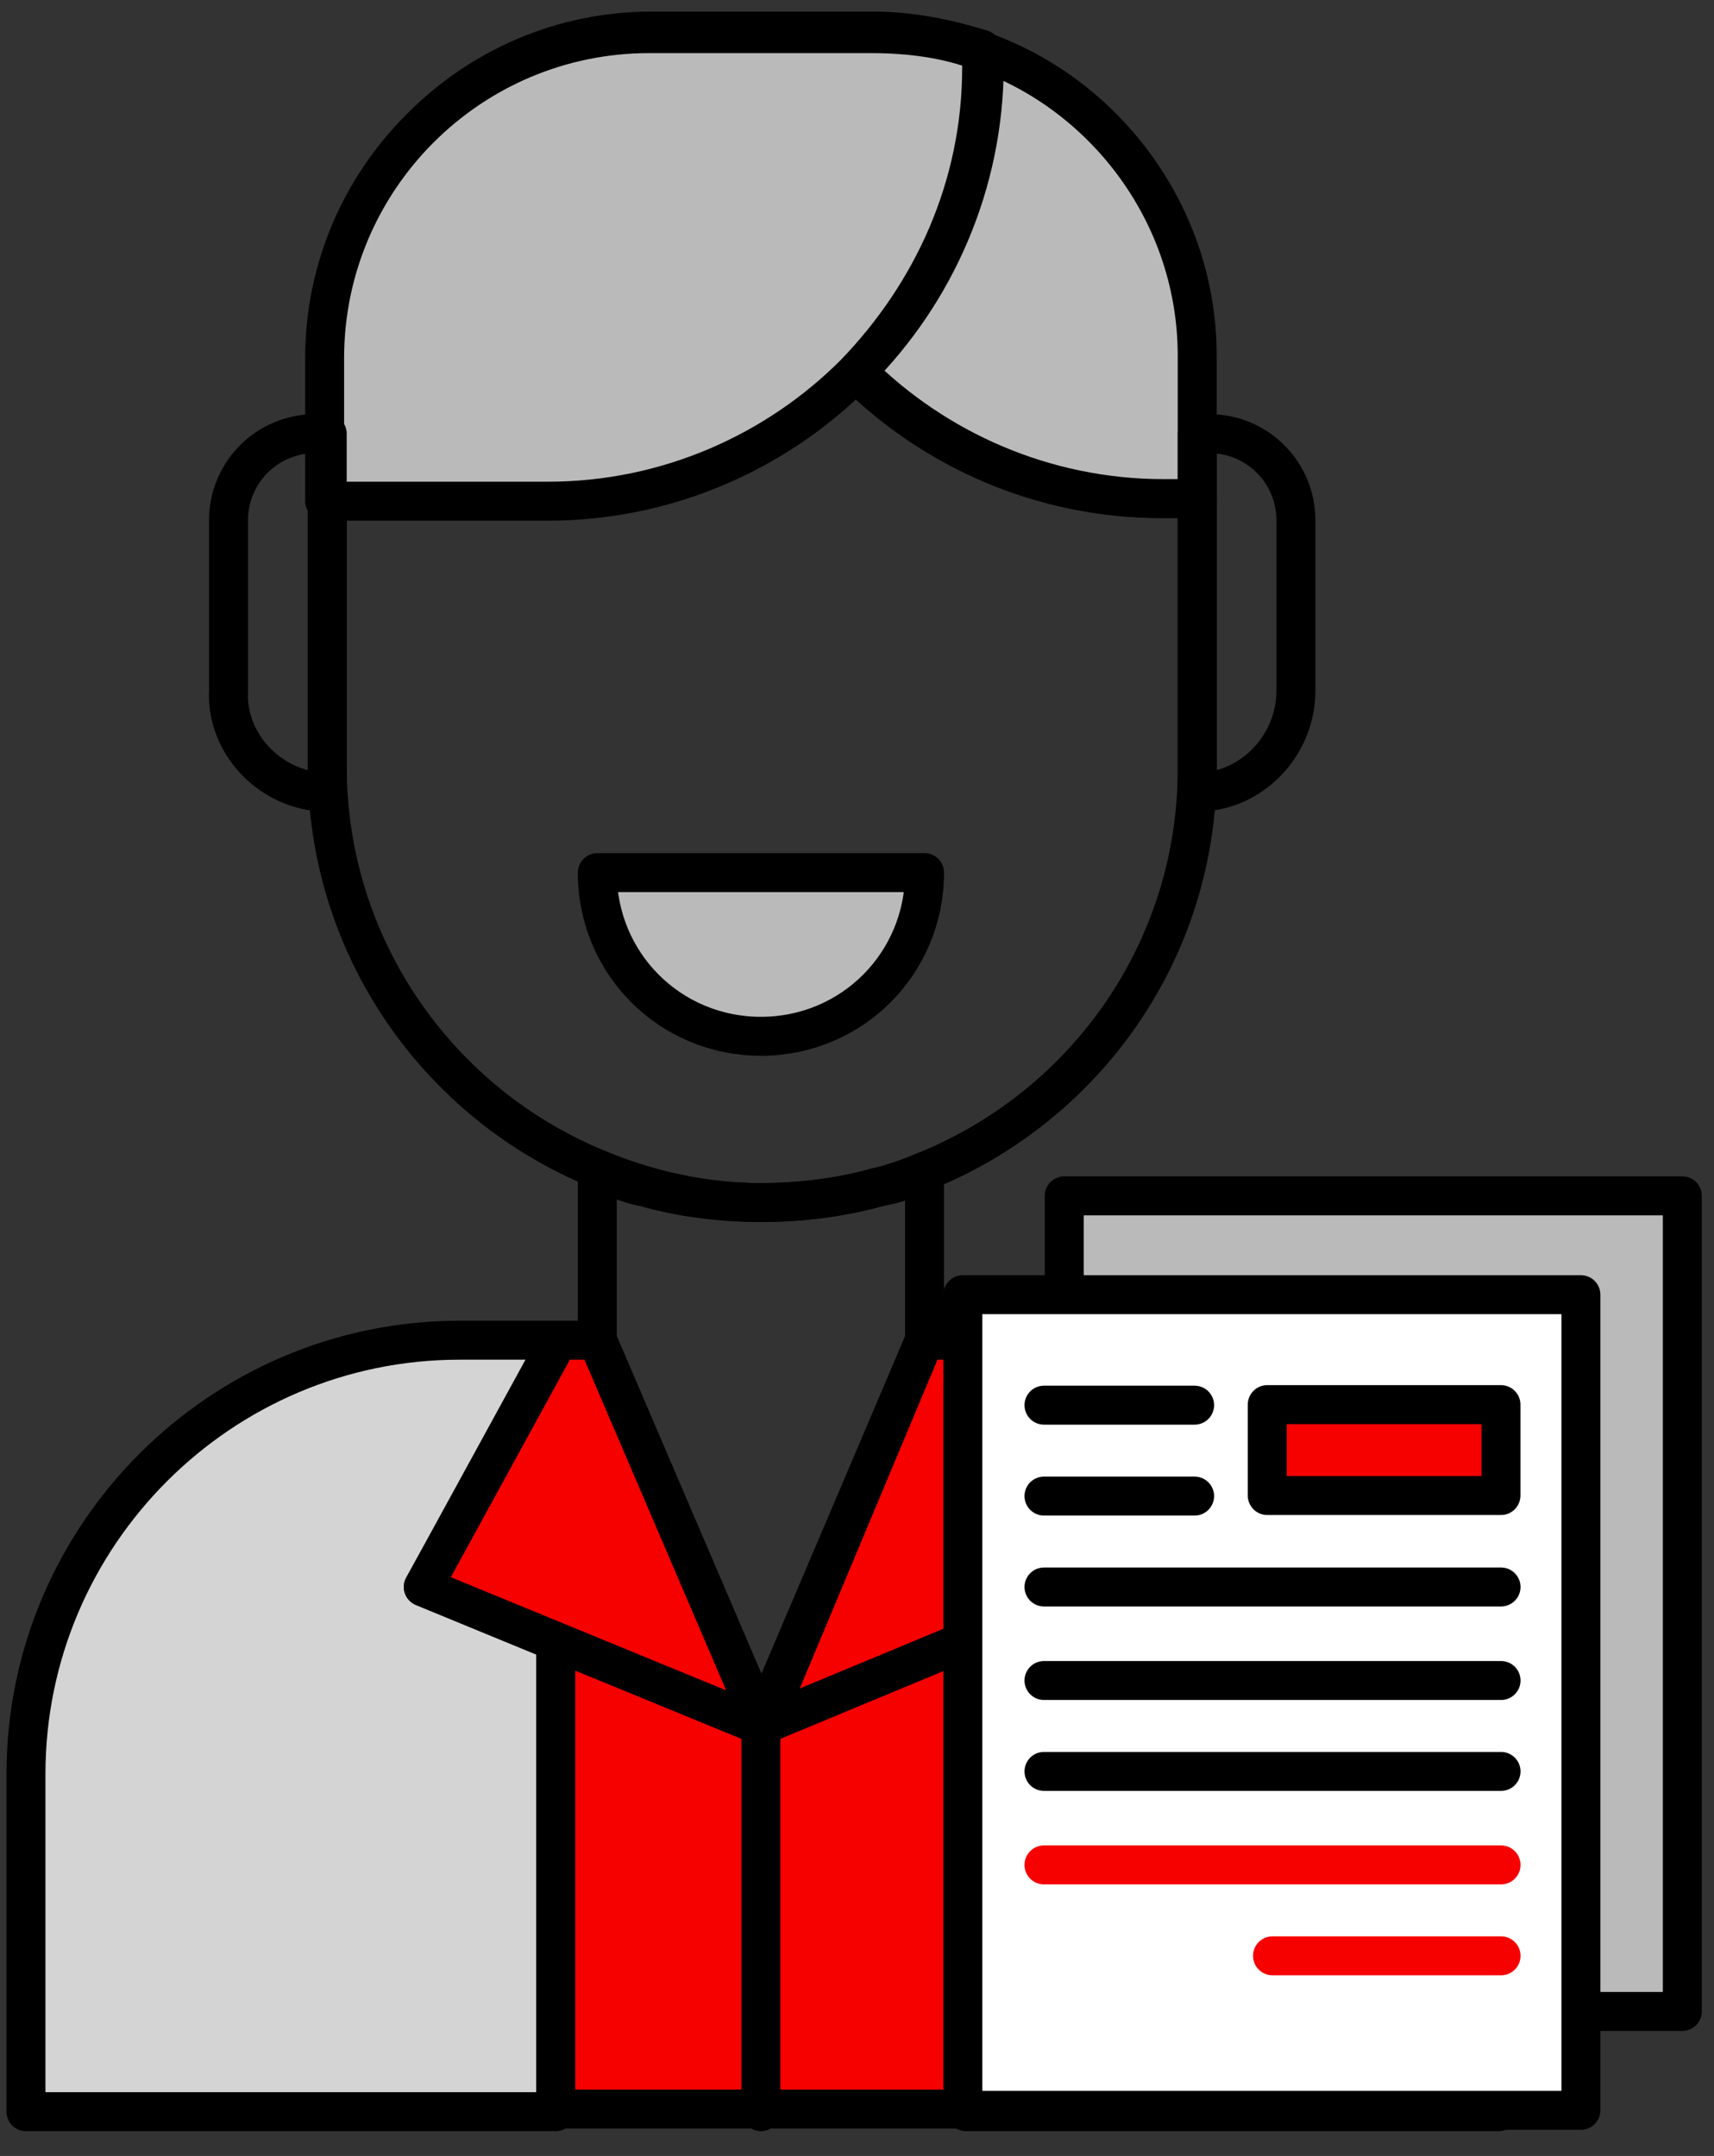 <svg xmlns="http://www.w3.org/2000/svg" width="66" height="83" fill="none"><rect width="100%" height="100%" fill="#333333" stroke="none"/><style><![CDATA[.K{stroke-width:1.5}.L{stroke-miterlimit:10}.M{stroke-linejoin:round}.N{stroke:#000}.O{fill:#F70000}.P{stroke-linecap:round}]]></style><g fill="#D4D4D4" class="N K L M"><path d="M16.3 61.095l5.1 2.1v18.1H1v-13c0-9.2 7.5-16.7 16.7-16.7h3.9l-5.3 9.5zm26.1 0l-5.2 2.1v18.1h20.5v-13c0-9.2-7.5-16.7-16.7-16.7h-3.9l5.3 9.5z"/></g><g class="N K L M"><path d="M29.4 66.395l7.7-3.2v18H21.4v-18l7.8 3.2h.2z" class="O"/><path d="M42.4 61.095l-5.3 2.1 5.3-2.1z"/><path d="M29.3 66.295v15" class="P"/><path d="M35.6 45.095v6.5l-6.3 14.8v-.1l-6.3-14.7v-6.5c.6.2 1.2.5 1.8.6 1.4.4 2.9.6 4.5.6s3.1-.2 4.5-.6c.7-.1 1.2-.3 1.8-.6z"/><path d="M46.1 19.195v10.4c0 7-4.3 13-10.5 15.5-1.9.8-4.1 1.2-6.3 1.2s-4.4-.5-6.3-1.3c-6.1-2.5-10.4-8.5-10.4-15.5v-15.8c0-6.9 5.6-12.5 12.5-12.5h8.5c1.5 0 2.9.3 4.2.7v.6c0 4.6-1.9 8.7-4.9 11.8 3 3 7.2 4.9 11.8 4.9h1.4z"/></g><g fill="#BABABA" class="N K L M"><path d="M37.8 1.995v.6c0 4.6-1.9 8.7-4.9 11.8-3 3-7.2 4.9-11.8 4.9h-8.6v-5.5c0-6.9 5.6-12.5 12.5-12.5h8.5c1.6 0 3 .2 4.3.7zm8.3 11.7v5.5h-1.3c-4.6 0-8.8-1.9-11.8-4.9 3-3 4.9-7.2 4.9-11.8v-.5c4.7 1.7 8.2 6.3 8.2 11.7z"/></g><g class="O N K L M"><path d="M29.3 66.395h-.1l-12.9-5.3 5.2-9.5H23l6.3 14.7v.1zm13.1-5.3l-5.3 2.1-7.7 3.2 6.2-14.8h1.5l5.3 9.5z"/></g><g class="N K L M"><path d="M29.4 66.396h-.1.1zm-16.8-35.9v-13.8h-.5a3.33 3.33 0 0 0-3.3 3.3v6.6c-.1 2.1 1.7 3.9 3.8 3.9zm33.5-.001v-13.8h.5a3.33 3.33 0 0 1 3.3 3.3v6.6c0 2.1-1.7 3.9-3.8 3.9z"/></g><g fill="#BABABA" class="N K L M"><path d="M35.6 33.595c0 3.5-2.8 6.3-6.3 6.3s-6.3-2.8-6.3-6.3h12.6zm5.38 43.842h23.8v-31.4h-23.8v31.4z"/></g><g class="N K L M"><path d="M37.075 81.243h23.8v-31.4h-23.8v31.4z" fill="#fff"/><path d="M48.797 57.575h9v-3.5h-9v3.5z" class="O"/></g><g class="P K L M"><g class="N"><path d="M46 54.096h-5.8m5.8 3.5h-5.8m17.6 3.5H40.2m17.6 3.6H40.2m17.6 3.5H40.2"/></g><g stroke="#F70000"><path d="M57.8 71.795H40.2m17.6 3.5H49"/></g></g></svg>